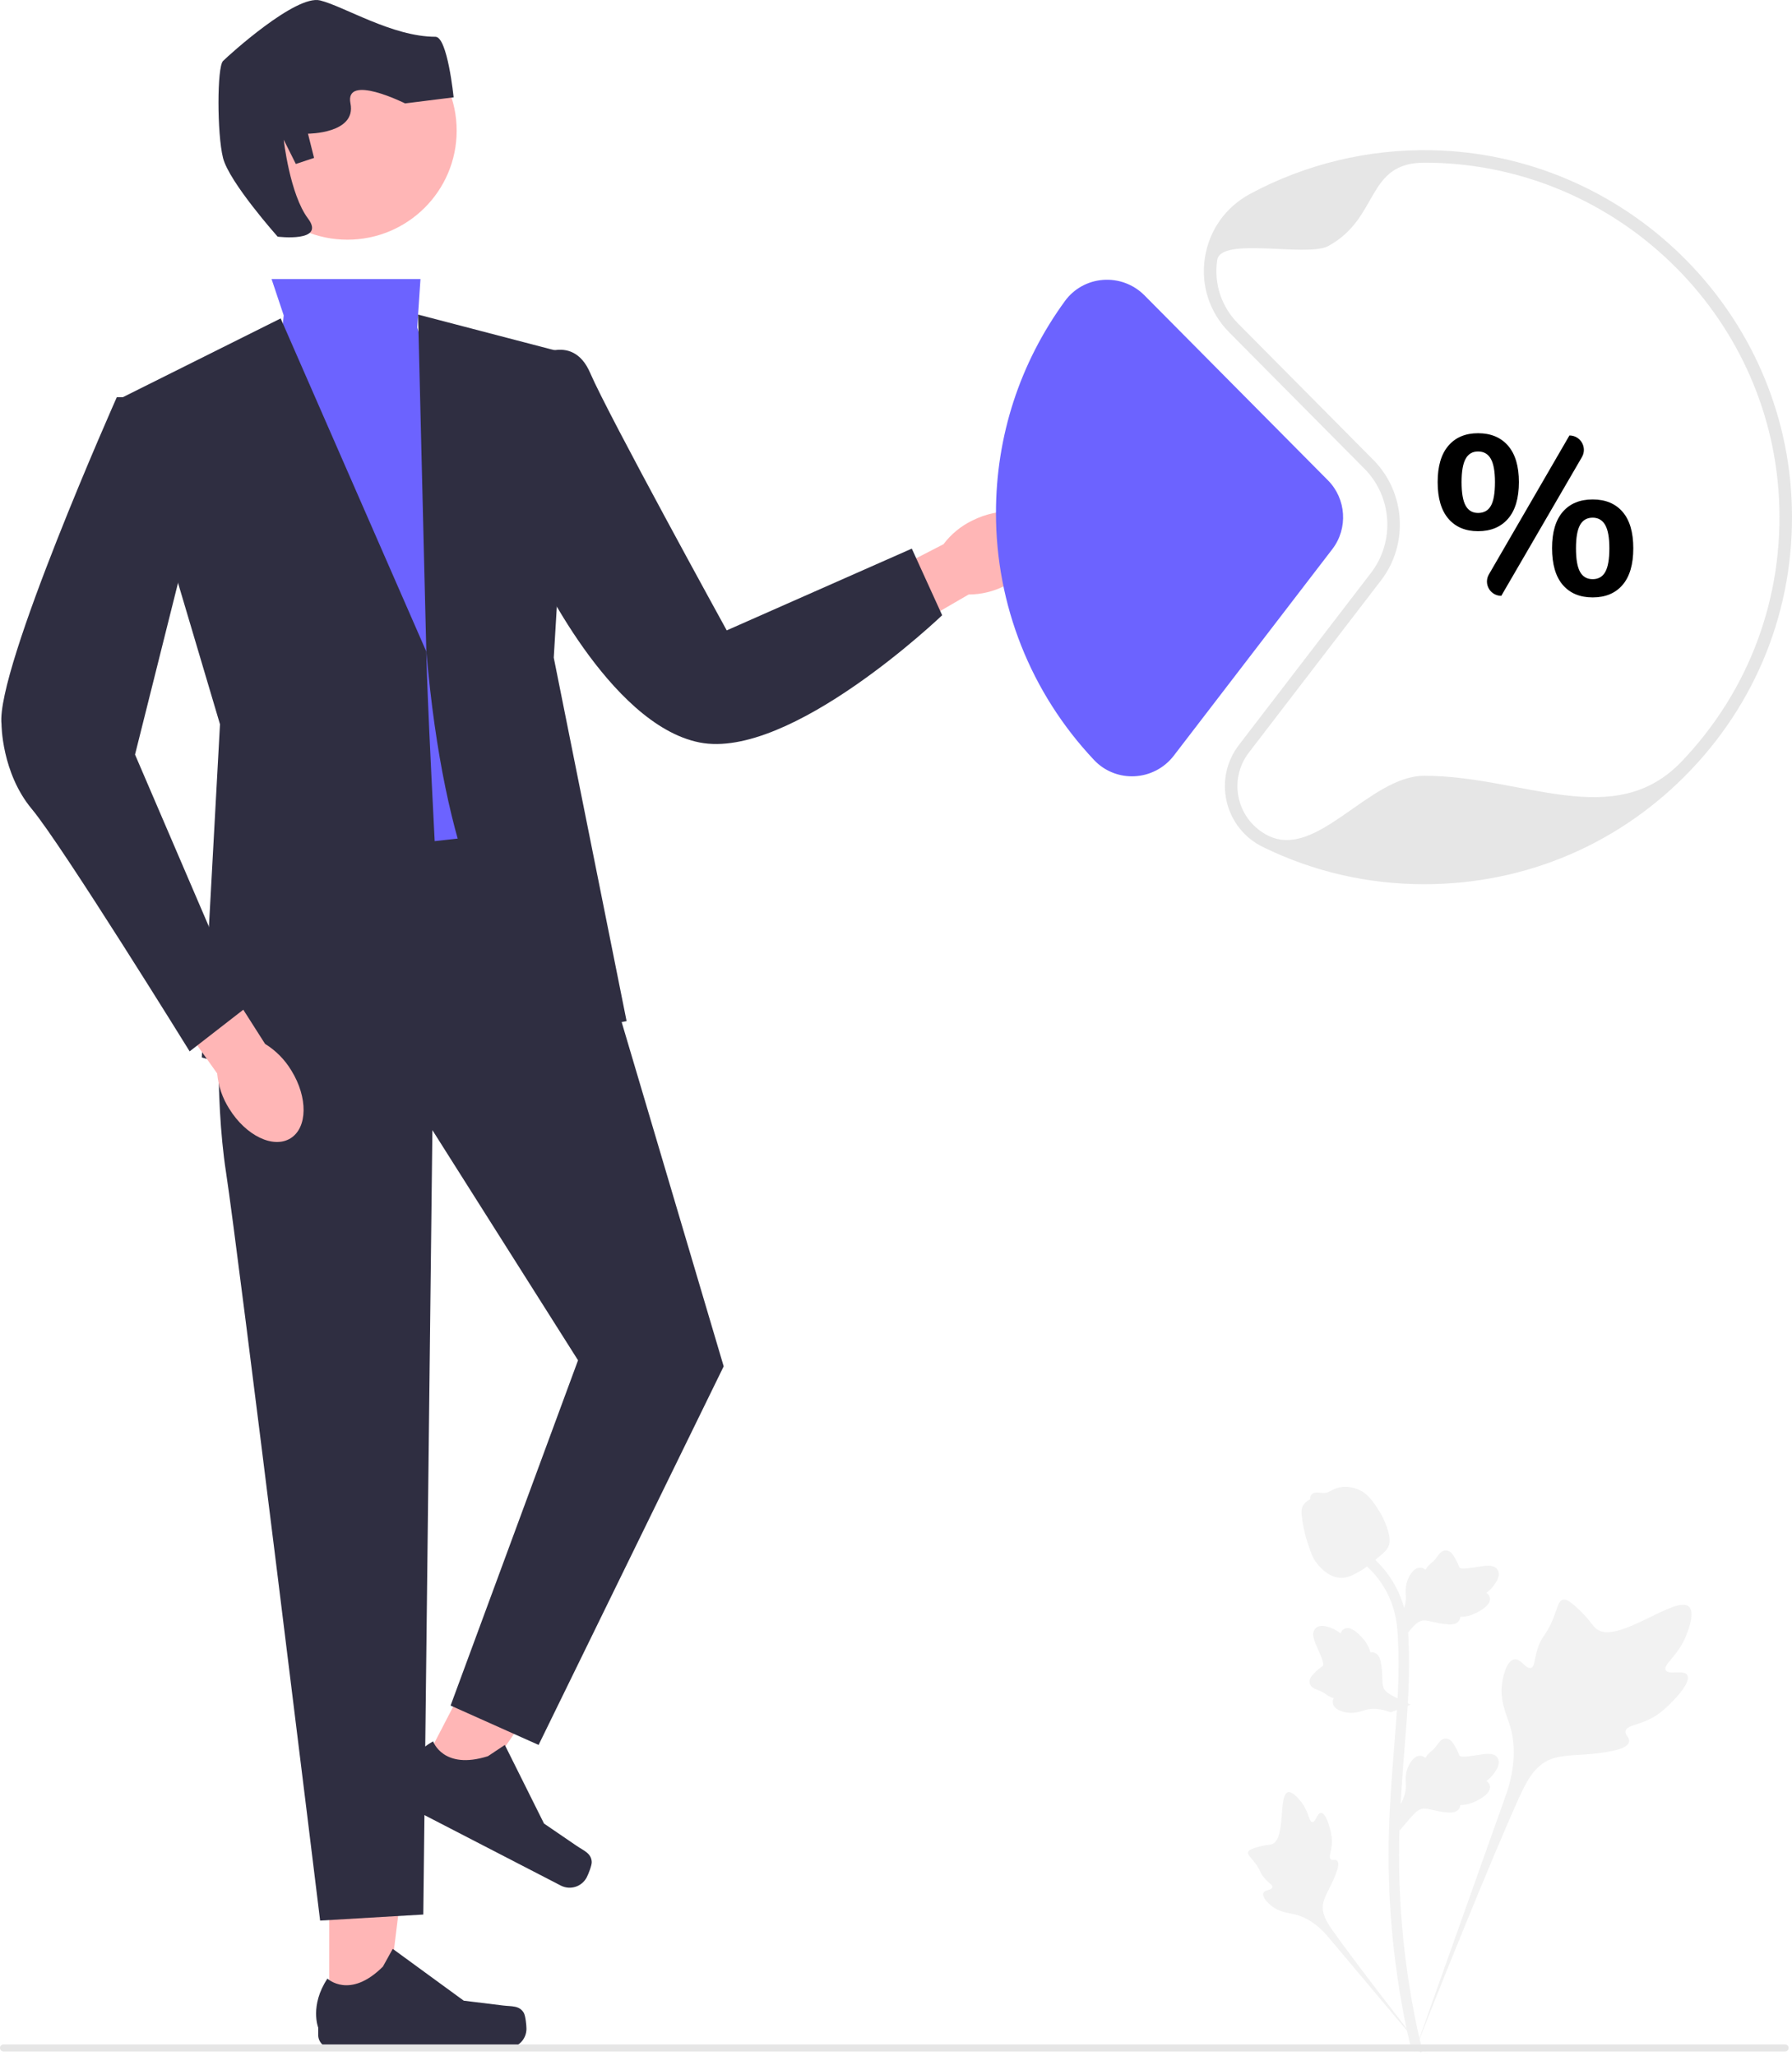 <svg width="170" height="195" viewBox="0 0 170 195" fill="none" xmlns="http://www.w3.org/2000/svg">
<g clip-path="url(#clip0_43_6055)">
<path d="M160.064 158.893C159.73 158.329 158.282 158.933 158.015 158.421C157.75 157.912 159.096 157.136 159.864 155.363C160.003 155.044 160.876 153.029 160.23 152.407C159.004 151.229 153.396 156.092 151.433 154.5C151.002 154.151 150.701 153.454 149.398 152.322C148.879 151.872 148.565 151.668 148.262 151.744C147.831 151.851 147.797 152.427 147.335 153.558C146.643 155.254 146.233 155.151 145.83 156.505C145.53 157.509 145.599 158.093 145.246 158.207C144.747 158.368 144.288 157.303 143.656 157.398C143.011 157.495 142.621 158.736 142.498 159.665C142.267 161.408 142.908 162.558 143.264 163.768C143.65 165.082 143.879 167.081 142.987 169.911L134.156 194.743C136.106 189.648 141.751 175.68 144.123 170.489C144.808 168.991 145.564 167.471 147.116 166.871C148.611 166.293 150.664 166.638 153.28 166.009C153.586 165.935 154.434 165.72 154.541 165.222C154.629 164.811 154.13 164.581 154.207 164.195C154.31 163.678 155.291 163.672 156.496 163.075C157.347 162.655 157.876 162.154 158.332 161.724C158.469 161.594 160.51 159.642 160.064 158.893Z" fill="#F2F2F2"/>
<path d="M125.321 171.965C124.947 171.967 124.826 172.85 124.498 172.833C124.171 172.816 124.178 171.933 123.527 171.045C123.41 170.885 122.671 169.876 122.179 170.013C121.246 170.273 122.019 174.424 120.67 174.926C120.374 175.036 119.945 174.982 119.012 175.294C118.641 175.418 118.45 175.513 118.4 175.684C118.329 175.926 118.602 176.109 119.025 176.661C119.659 177.49 119.49 177.661 120.039 178.249C120.447 178.685 120.754 178.82 120.708 179.026C120.643 179.317 119.987 179.234 119.852 179.571C119.713 179.915 120.211 180.464 120.632 180.793C121.423 181.409 122.174 181.427 122.871 181.601C123.629 181.791 124.678 182.256 125.812 183.509L135.476 195C133.533 192.575 128.292 185.779 126.424 183.12C125.885 182.352 125.355 181.543 125.508 180.61C125.656 179.711 126.417 178.805 126.863 177.341C126.915 177.171 127.054 176.693 126.84 176.497C126.663 176.335 126.406 176.513 126.239 176.364C126.014 176.165 126.294 175.682 126.348 174.92C126.387 174.382 126.294 173.978 126.213 173.631C126.189 173.526 125.818 171.963 125.321 171.965Z" fill="#F2F2F2"/>
<path d="M132.773 173.635L132.548 171.63L132.651 171.478C133.127 170.775 133.37 170.088 133.372 169.437C133.373 169.333 133.368 169.23 133.363 169.124C133.344 168.706 133.32 168.186 133.591 167.58C133.744 167.242 134.171 166.46 134.814 166.557C134.988 166.581 135.119 166.66 135.218 166.753C135.233 166.73 135.248 166.707 135.264 166.681C135.464 166.376 135.623 166.246 135.775 166.12C135.893 166.023 136.014 165.923 136.204 165.687C136.288 165.583 136.353 165.492 136.407 165.416C136.574 165.185 136.791 164.909 137.174 164.914C137.584 164.933 137.798 165.271 137.94 165.494C138.194 165.893 138.309 166.181 138.385 166.372C138.413 166.441 138.444 166.52 138.46 166.544C138.592 166.738 139.665 166.557 140.069 166.491C140.976 166.34 141.761 166.209 142.085 166.78C142.317 167.189 142.145 167.729 141.558 168.429C141.375 168.647 141.18 168.812 141.008 168.942C141.151 169.027 141.279 169.158 141.331 169.363C141.453 169.849 141.034 170.336 140.087 170.813C139.852 170.932 139.535 171.091 139.091 171.167C138.882 171.203 138.694 171.212 138.533 171.216C138.529 171.309 138.508 171.41 138.451 171.514C138.285 171.819 137.938 171.964 137.416 171.929C136.842 171.899 136.369 171.79 135.952 171.694C135.588 171.61 135.274 171.54 135.027 171.556C134.571 171.593 134.218 171.958 133.805 172.431L132.773 173.635Z" fill="#F2F2F2"/>
<path d="M133.817 161.696L131.931 162.422L131.757 162.362C130.955 162.081 130.229 162.021 129.596 162.183C129.496 162.209 129.397 162.24 129.296 162.271C128.895 162.396 128.397 162.551 127.741 162.443C127.375 162.382 126.508 162.167 126.439 161.521C126.418 161.348 126.462 161.202 126.527 161.082C126.501 161.074 126.474 161.065 126.446 161.056C126.1 160.94 125.933 160.82 125.772 160.705C125.648 160.616 125.521 160.524 125.244 160.4C125.122 160.346 125.018 160.307 124.929 160.273C124.663 160.171 124.34 160.031 124.248 159.66C124.163 159.26 124.436 158.967 124.617 158.773C124.939 158.427 125.189 158.243 125.354 158.122C125.415 158.077 125.483 158.027 125.502 158.005C125.656 157.829 125.209 156.839 125.042 156.466C124.666 155.628 124.34 154.903 124.812 154.446C125.149 154.119 125.716 154.148 126.543 154.537C126.801 154.658 127.011 154.804 127.18 154.938C127.227 154.778 127.321 154.621 127.506 154.519C127.947 154.278 128.525 154.558 129.227 155.352C129.402 155.549 129.636 155.814 129.823 156.223C129.91 156.416 129.967 156.596 130.012 156.75C130.103 156.73 130.206 156.725 130.321 156.754C130.659 156.837 130.887 157.134 130.986 157.647C131.103 158.209 131.117 158.693 131.129 159.12C131.141 159.493 131.152 159.814 131.231 160.048C131.382 160.48 131.825 160.727 132.389 161.006L133.817 161.696Z" fill="#F2F2F2"/>
<path d="M132.773 155.789L132.548 153.784L132.651 153.632C133.127 152.929 133.37 152.243 133.372 151.591C133.373 151.488 133.368 151.384 133.363 151.279C133.344 150.86 133.32 150.34 133.591 149.734C133.744 149.396 134.171 148.614 134.814 148.711C134.988 148.735 135.119 148.815 135.218 148.907C135.233 148.884 135.248 148.861 135.264 148.836C135.464 148.531 135.623 148.4 135.775 148.274C135.893 148.177 136.014 148.078 136.204 147.842C136.288 147.738 136.353 147.647 136.407 147.57C136.574 147.339 136.791 147.063 137.174 147.068C137.584 147.087 137.798 147.425 137.94 147.649C138.194 148.048 138.309 148.335 138.385 148.526C138.413 148.596 138.444 148.674 138.46 148.698C138.592 148.892 139.665 148.711 140.069 148.645C140.976 148.494 141.761 148.363 142.085 148.935C142.317 149.343 142.145 149.883 141.558 150.583C141.375 150.801 141.18 150.967 141.008 151.097C141.151 151.182 141.279 151.312 141.331 151.518C141.453 152.004 141.034 152.491 140.087 152.967C139.852 153.086 139.535 153.245 139.091 153.321C138.882 153.357 138.694 153.366 138.533 153.371C138.529 153.464 138.508 153.564 138.451 153.668C138.285 153.973 137.938 154.118 137.416 154.083C136.842 154.053 136.369 153.944 135.952 153.848C135.588 153.765 135.274 153.694 135.027 153.711C134.571 153.747 134.218 154.112 133.805 154.586L132.773 155.789Z" fill="#F2F2F2"/>
<path d="M134.829 194.71L134.408 194.447L133.917 194.503C133.909 194.458 133.883 194.353 133.842 194.189C133.623 193.293 132.953 190.565 132.394 186.268C132.004 183.268 131.783 180.185 131.738 177.101C131.692 174.013 131.839 171.674 131.956 169.795C132.045 168.378 132.153 167.028 132.258 165.713C132.54 162.201 132.805 158.883 132.607 155.209C132.564 154.389 132.472 152.683 131.473 150.866C130.893 149.813 130.095 148.878 129.1 148.088L129.719 147.311C130.817 148.184 131.7 149.22 132.344 150.39C133.452 152.404 133.552 154.264 133.6 155.157C133.801 158.895 133.532 162.245 133.248 165.792C133.143 167.102 133.036 168.445 132.948 169.857C132.831 171.719 132.686 174.037 132.731 177.086C132.776 180.132 132.994 183.178 133.379 186.14C133.931 190.383 134.591 193.07 134.808 193.953C134.923 194.425 134.947 194.523 134.829 194.71Z" fill="#F2F2F2"/>
<path d="M127.278 149.663C127.237 149.663 127.196 149.662 127.154 149.659C126.308 149.613 125.525 149.108 124.826 148.157C124.498 147.71 124.33 147.2 123.995 146.182C123.943 146.025 123.691 145.229 123.538 144.134C123.437 143.419 123.45 143.12 123.592 142.855C123.75 142.561 124.005 142.356 124.292 142.217C124.279 142.123 124.29 142.025 124.331 141.925C124.5 141.512 124.95 141.566 125.194 141.592C125.317 141.607 125.471 141.628 125.637 141.619C125.897 141.606 126.038 141.529 126.25 141.413C126.453 141.301 126.706 141.163 127.081 141.087C127.82 140.933 128.44 141.142 128.644 141.21C129.718 141.568 130.248 142.401 130.861 143.367C130.983 143.56 131.403 144.265 131.68 145.231C131.88 145.928 131.851 146.238 131.791 146.469C131.669 146.942 131.38 147.213 130.648 147.812C129.882 148.438 129.498 148.752 129.168 148.942C128.4 149.385 127.918 149.663 127.278 149.663Z" fill="#F2F2F2"/>
<path d="M95.343 55.553C98.031 54.212 99.516 51.741 98.661 50.034C97.805 48.327 94.934 48.031 92.246 49.373C91.164 49.894 90.224 50.666 89.503 51.624L78.188 57.449L81.039 62.69L91.892 56.392C93.093 56.391 94.276 56.103 95.343 55.553Z" fill="#FFB6B6"/>
<path d="M31.233 191.047L36.619 191.047L39.181 170.312L31.232 170.313L31.233 191.047Z" fill="#FFB6B6"/>
<path d="M49.687 190.925C49.854 191.207 49.943 192.117 49.943 192.445C49.943 193.452 49.124 194.269 48.115 194.269H31.434C30.746 194.269 30.187 193.712 30.187 193.024V192.331C30.187 192.331 29.362 190.248 31.061 187.681C31.061 187.681 33.172 189.691 36.327 186.542L37.258 184.86L43.993 189.776L47.726 190.234C48.542 190.335 49.267 190.219 49.687 190.925Z" fill="#2F2E41"/>
<path d="M39.691 168.248L44.474 170.719L56.301 153.482L49.242 149.835L39.691 168.248Z" fill="#FFB6B6"/>
<path d="M56.135 176.607C56.154 176.935 55.813 177.783 55.662 178.074C55.198 178.969 54.095 179.319 53.198 178.856L38.385 171.202C37.774 170.886 37.535 170.135 37.851 169.524L38.171 168.909C38.171 168.909 38.397 166.68 41.089 165.18C41.089 165.18 42.038 167.934 46.29 166.585L47.891 165.519L51.608 172.974L54.711 175.094C55.391 175.558 56.087 175.788 56.135 176.607Z" fill="#2F2E41"/>
<path d="M25.763 26.471H39.889L39.58 31.067L48.792 60.37L50.519 79.906L33.247 82.779L25.188 46.581L26.915 29.918L25.763 26.471Z" fill="#6C63FF"/>
<path d="M26.627 30.205L11.658 37.675L20.87 68.702L19.142 100.303C19.142 100.303 42.746 107.773 41.595 86.513C40.444 65.254 40.444 61.807 40.444 61.807L26.627 30.205Z" fill="#2F2E41"/>
<path d="M50.519 34.076C50.519 34.076 54.261 31.355 55.988 35.377C57.715 39.399 68.941 59.796 68.941 59.796L86.5 52.039L89.379 58.359C89.379 58.359 74.986 72.149 66.351 70.425C57.715 68.702 50.806 53.763 50.806 53.763L50.519 34.076Z" fill="#2F2E41"/>
<path d="M20.869 94.558C20.869 94.558 20.294 103.751 21.445 111.22C22.597 118.69 30.369 182.18 30.369 182.18L40.156 181.605L41.019 107.198L54.836 129.032L42.746 161.783L51.094 165.517L68.653 129.606L56.563 88.812L53.109 78.469L27.202 81.342L20.869 94.558Z" fill="#2F2E41"/>
<path d="M59.442 96.856C59.442 96.856 43.898 101.452 40.443 61.807L39.662 29.841L54.261 33.653L52.533 62.382L59.442 96.856Z" fill="#2F2E41"/>
<path d="M32.959 22.736C38.683 22.736 43.322 18.105 43.322 12.394C43.322 6.682 38.683 2.051 32.959 2.051C27.236 2.051 22.597 6.682 22.597 12.394C22.597 18.105 27.236 22.736 32.959 22.736Z" fill="#FFB6B6"/>
<path d="M26.339 22.449C26.339 22.449 21.733 17.277 21.157 14.979C20.582 12.681 20.582 6.361 21.157 5.786C21.733 5.211 28.066 -0.534 30.369 0.04C32.672 0.615 37.236 3.488 41.307 3.488C42.459 3.488 43.034 9.233 43.034 9.233L38.429 9.808C38.429 9.808 32.672 6.935 33.247 9.808C33.823 12.681 29.217 12.681 29.217 12.681L29.793 14.979L28.066 15.554L26.915 13.255C26.915 13.255 27.49 18.427 29.217 20.725C30.944 23.023 26.339 22.449 26.339 22.449Z" fill="#2F2E41"/>
<path d="M21.75 105.177C23.33 107.728 25.929 108.982 27.556 107.978C29.182 106.974 29.219 104.093 27.638 101.542C27.021 100.514 26.166 99.649 25.145 99.018L18.313 88.295L13.34 91.602L20.602 101.822C20.711 103.016 21.104 104.166 21.75 105.177Z" fill="#FFB6B6"/>
<path d="M13.961 37.675H11.082C11.082 37.675 -0.432 63.531 0.144 68.702C0.144 68.702 0.144 73.298 3.022 76.746C5.901 80.193 17.991 99.729 17.991 99.729L23.172 95.707L12.81 71.575L19.142 46.294L13.961 37.675Z" fill="#2F2E41"/>
<path d="M169.68 194.259C169.68 194.443 169.531 194.592 169.347 194.592H0.333C0.149 194.592 0 194.443 0 194.259C0 194.076 0.149 193.927 0.333 193.927H169.347C169.531 193.927 169.68 194.076 169.68 194.259Z" fill="#E6E6E6"/>
<path d="M107.38 73.638C106.02 73.638 104.724 73.084 103.792 72.095C97.789 65.726 94.483 57.404 94.483 48.662C94.483 41.377 96.748 34.422 101.032 28.548C101.879 27.388 103.192 26.66 104.637 26.55C106.103 26.438 107.538 26.974 108.572 28.017L125.98 45.565C127.722 47.321 127.9 50.125 126.394 52.087L111.351 71.683C110.457 72.847 109.102 73.558 107.633 73.632C107.548 73.636 107.464 73.638 107.38 73.638Z" fill="#6C63FF"/>
<path d="M135.115 83.873C129.748 83.873 124.598 82.686 119.808 80.344C118.068 79.494 116.816 77.927 116.373 76.043C115.93 74.16 116.351 72.201 117.53 70.666L130.065 54.335C132.346 51.365 132.076 47.119 129.438 44.459L116.605 31.523C114.751 29.652 113.909 27.088 114.298 24.486C114.689 21.871 116.253 19.65 118.59 18.392C123.86 15.556 129.831 14.121 135.859 14.25C154.026 14.629 169.001 29.096 169.95 47.186C170.458 56.85 167.074 66.025 160.423 73.019C153.768 80.018 144.78 83.873 135.115 83.873ZM135.128 15.43C129.546 15.43 130.882 20.714 125.998 23.342C123.994 24.42 115.809 22.419 115.474 24.661C115.141 26.889 115.862 29.086 117.451 30.688L130.283 43.624C133.337 46.703 133.649 51.618 131.01 55.057L118.474 71.388C117.513 72.639 117.169 74.237 117.531 75.772C117.892 77.307 118.913 78.585 120.331 79.279C124.957 81.54 129.931 73.587 135.115 73.587C144.451 73.587 153.132 78.963 159.56 72.202C165.985 65.446 169.253 56.584 168.763 47.248C167.846 29.775 153.382 15.802 135.835 15.437C135.599 15.432 135.363 15.43 135.128 15.43Z" fill="#E6E6E6"/>
<path d="M137.402 49.202C136.724 48.411 136.385 47.254 136.385 45.73C136.385 44.22 136.724 43.07 137.402 42.28C138.079 41.489 139.018 41.094 140.216 41.094C141.429 41.094 142.379 41.489 143.064 42.28C143.749 43.07 144.091 44.22 144.091 45.73C144.091 47.254 143.749 48.411 143.064 49.202C142.379 49.992 141.429 50.387 140.216 50.387C139.018 50.387 138.079 49.992 137.402 49.202ZM141.437 47.973C141.694 47.517 141.822 46.77 141.822 45.73C141.822 44.719 141.69 43.982 141.426 43.519C141.162 43.056 140.759 42.825 140.216 42.825C139.688 42.825 139.296 43.056 139.039 43.519C138.782 43.982 138.654 44.719 138.654 45.73C138.654 46.755 138.782 47.5 139.039 47.962C139.296 48.425 139.688 48.657 140.216 48.657C140.773 48.657 141.18 48.429 141.437 47.973ZM141.246 54.485L148.886 41.307C149.941 41.307 150.599 42.448 150.07 43.359L142.421 56.519C141.375 56.519 140.722 55.388 141.246 54.485ZM148.254 55.483C147.577 54.692 147.238 53.528 147.238 51.989C147.238 50.48 147.577 49.334 148.254 48.55C148.932 47.767 149.878 47.375 151.091 47.375C152.304 47.375 153.249 47.767 153.927 48.55C154.605 49.334 154.944 50.487 154.944 52.011C154.944 53.535 154.605 54.692 153.927 55.483C153.249 56.273 152.304 56.668 151.091 56.668C149.878 56.668 148.932 56.273 148.254 55.483ZM152.29 54.243C152.546 53.781 152.675 53.036 152.675 52.011C152.675 51 152.543 50.263 152.279 49.8C152.015 49.337 151.619 49.105 151.091 49.105C150.548 49.105 150.149 49.337 149.892 49.8C149.635 50.263 149.507 51 149.507 52.011C149.507 53.036 149.635 53.781 149.892 54.243C150.149 54.706 150.548 54.938 151.091 54.938C151.633 54.938 152.033 54.706 152.29 54.243Z" fill="black"/>
</g>
<defs>
<clipPath id="clip0_43_6055">
<rect width="170" height="195" fill="white"/>
</clipPath>
</defs>
</svg>
